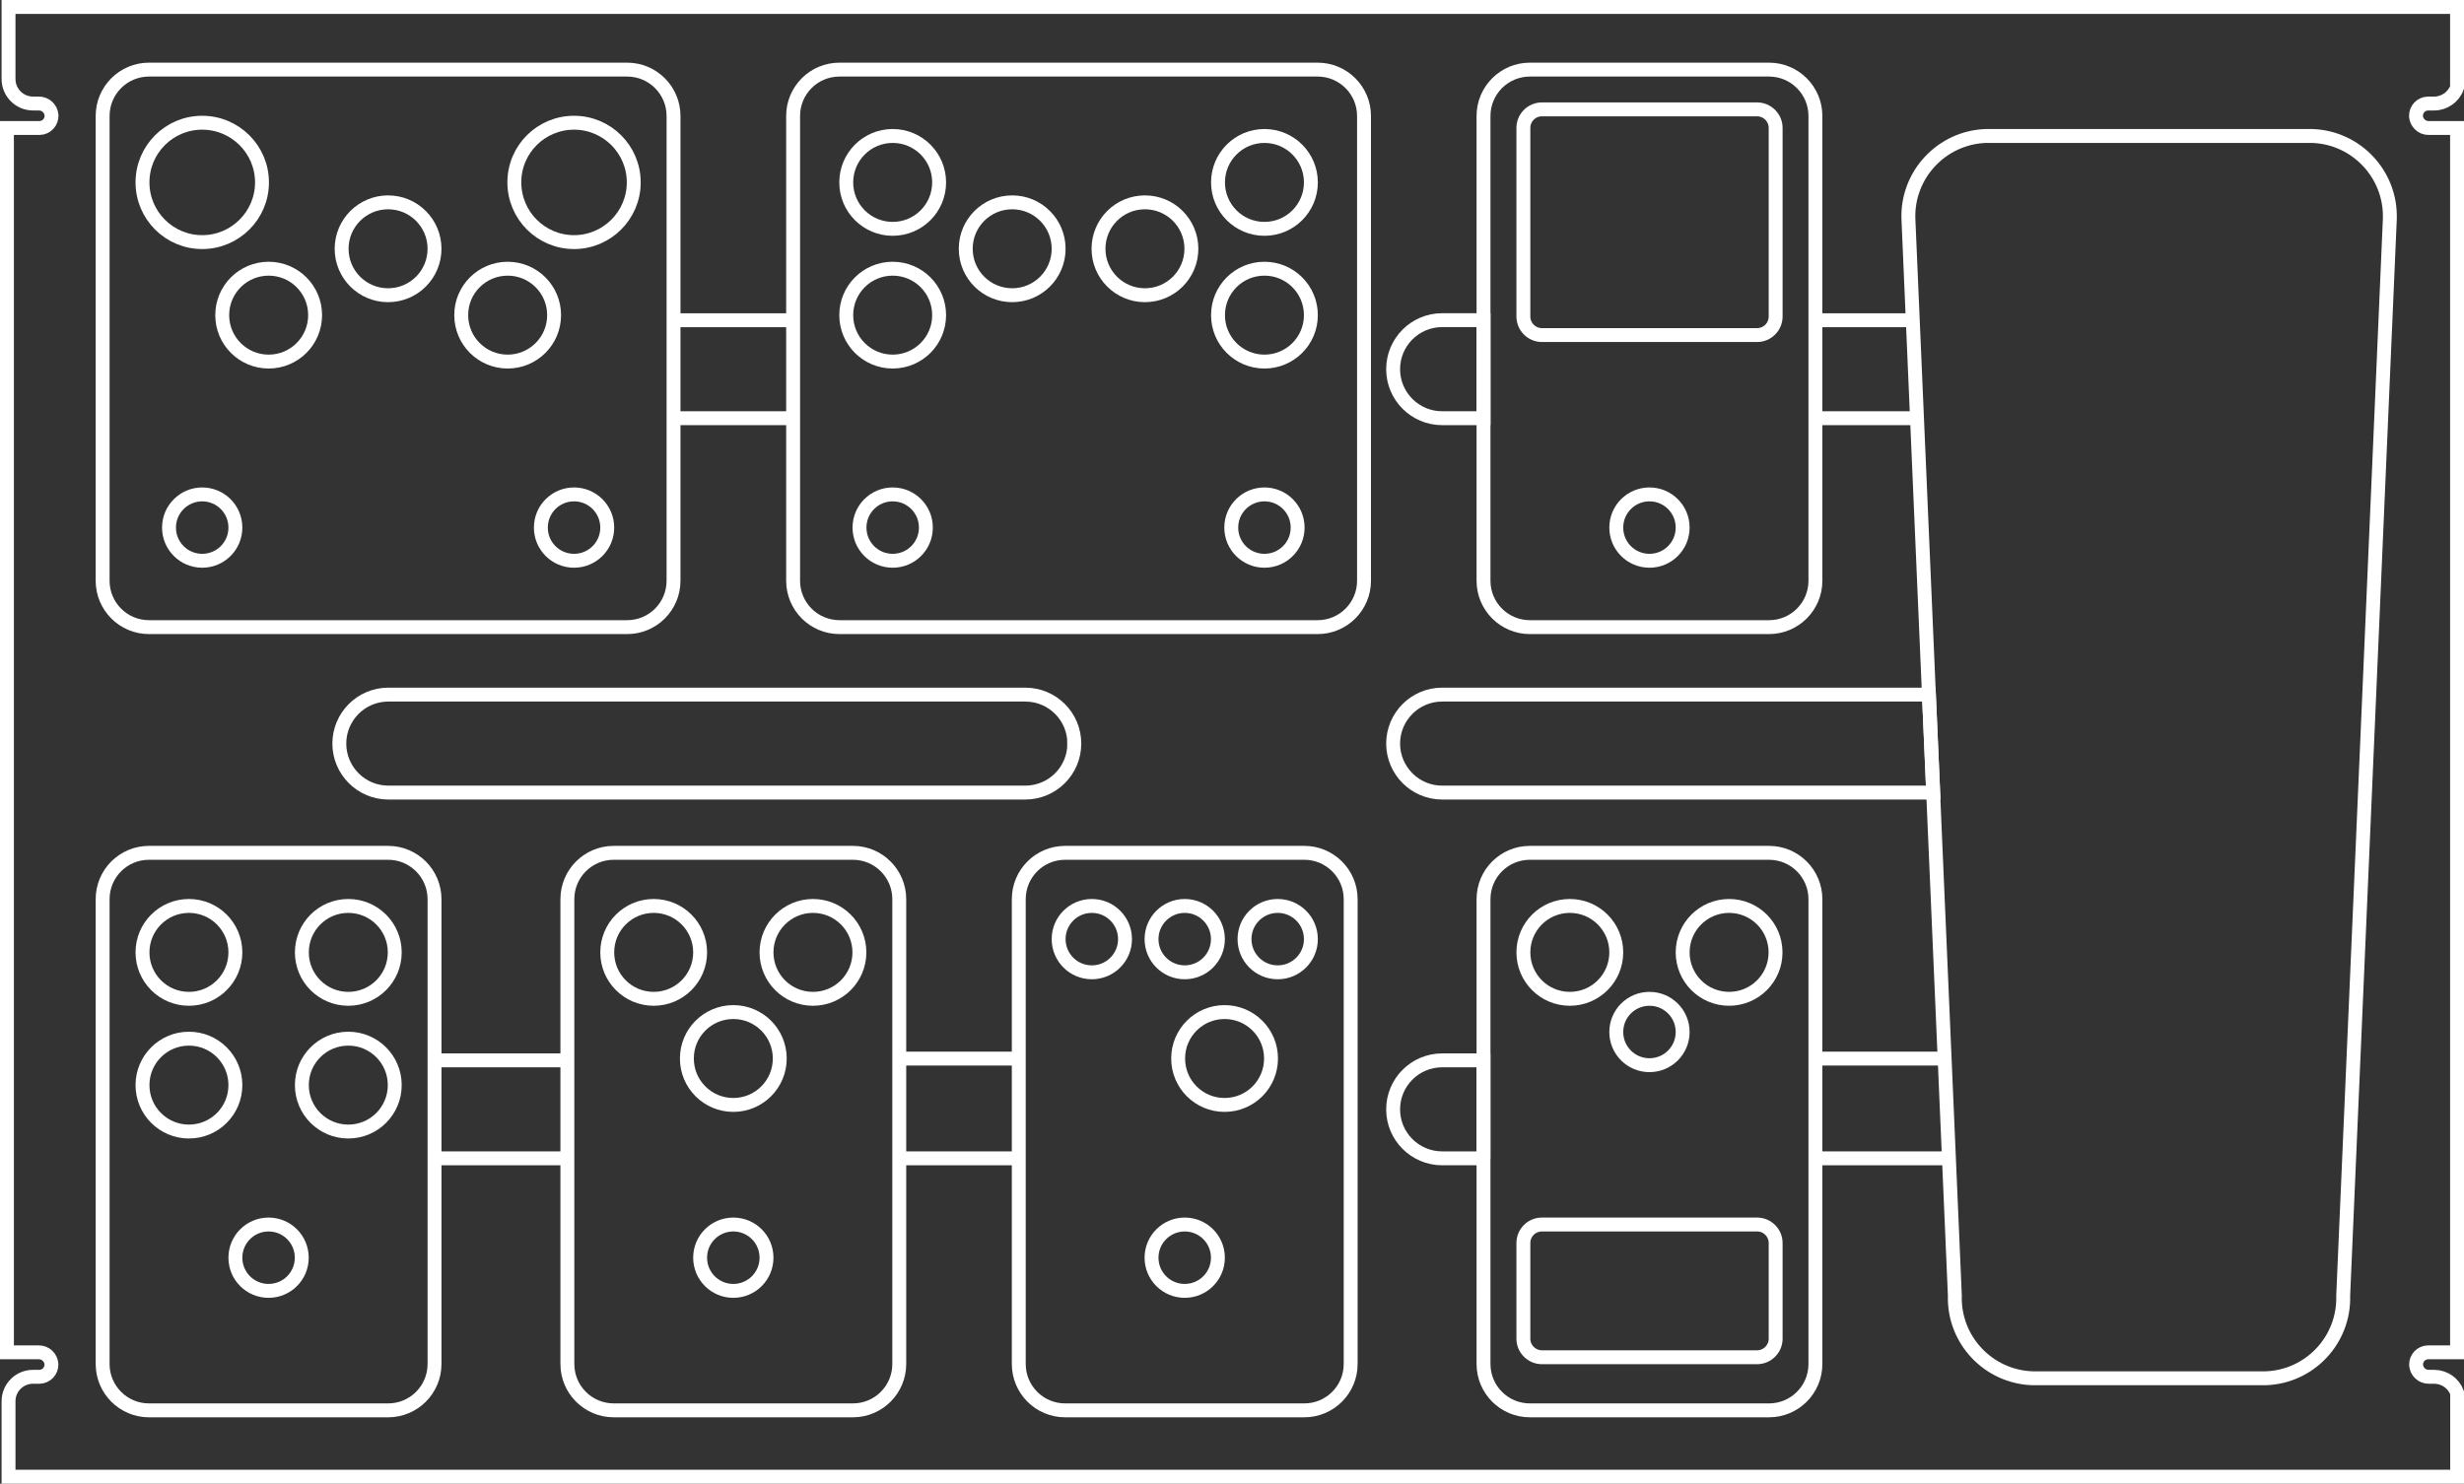 <!-- Generator: Adobe Illustrator 24.0.1, SVG Export Plug-In  -->
<svg version="1.1" baseProfile="basic" xmlns="http://www.w3.org/2000/svg" xmlns:xlink="http://www.w3.org/1999/xlink" x="0px"
     y="0px" width="265.78px" height="160.07px" viewBox="0 0 265.78 160.07" style="enable-background:new 0 0 265.78 160.07;"
     xml:space="preserve">
<rect x="0" y="0" width="265.78" height="160.07" fill="#333333" stroke="none"/>
<style type="text/css">
	.st0{fill:none;stroke:#FFFFFF;stroke-width:1.5;}
</style>
  <defs>
</defs>
  <g>
	<path id="Path_235_2_" class="st0" d="M261.98,13.81c-0.73,0.01-1.33-0.55-1.38-1.28c-0.02-0.73,0.55-1.34,1.28-1.36
		c0.01,0,0.03,0,0.04,0h0.63c1.11,0,2.1-0.69,2.48-1.73V0.75H0.92v7.77c0,1.46,1.18,2.65,2.65,2.65h0.61
		c0.73-0.01,1.33,0.55,1.38,1.28c0.02,0.73-0.55,1.34-1.28,1.36c-0.01,0-0.03,0-0.04,0H0.75V145.9h3.42
		c0.73-0.01,1.33,0.55,1.38,1.28c0.02,0.73-0.55,1.34-1.28,1.36c-0.01,0-0.03,0-0.04,0H3.56c-1.46,0-2.64,1.18-2.64,2.64v8.14
		h264.12v-9.05c-0.38-1.04-1.37-1.73-2.48-1.73h-0.57c-0.73,0.01-1.33-0.55-1.38-1.28c-0.02-0.73,0.55-1.34,1.28-1.36
		c0.01,0,0.03,0,0.04,0h3.1V13.81H261.98z"/>
    <path id="Path_236_2_" class="st0" d="M214.22,14.67h35.18c4.78,0.16,8.53,4.16,8.38,8.94l-5.03,116.16
		c0.15,4.78-3.6,8.78-8.38,8.93h-25.13c-4.78-0.16-8.53-4.16-8.38-8.93L205.85,23.6C205.7,18.83,209.45,14.83,214.22,14.67z"/>
    <path id="Path_464_2_" class="st0" d="M16.07,92.01h25.8c2.76,0,5,2.24,5,5v50.15c0,2.76-2.24,5-5,5h-25.8c-2.76,0-5-2.24-5-5
		V97.01C11.07,94.24,13.31,92.01,16.07,92.01z"/>
    <path id="Path_496_2_" class="st0" d="M28.97,132.11c1.98,0,3.58,1.6,3.58,3.58c0,1.98-1.6,3.58-3.58,3.58s-3.58-1.6-3.58-3.58l0,0
		C25.39,133.71,27,132.11,28.97,132.11z"/>
    <path id="Path_465_2_" class="st0" d="M37.57,97.74c2.77,0,5.01,2.24,5.01,5.01s-2.24,5.01-5.01,5.01c-2.77,0-5.01-2.24-5.01-5.01
		C32.56,99.98,34.8,97.74,37.57,97.74L37.57,97.74z"/>
    <path id="Path_482_2_" class="st0" d="M37.57,112.06c2.77,0,5.01,2.24,5.01,5.01s-2.24,5.01-5.01,5.01c-2.77,0-5.01-2.24-5.01-5.01
		C32.56,114.3,34.8,112.06,37.57,112.06L37.57,112.06z"/>
    <path id="Path_466_2_" class="st0" d="M20.38,97.74c2.77,0,5.01,2.24,5.01,5.01s-2.24,5.01-5.01,5.01s-5.01-2.24-5.01-5.01
		S17.61,97.74,20.38,97.74L20.38,97.74z"/>
    <path id="Path_483_2_" class="st0" d="M20.38,112.06c2.77,0,5.01,2.24,5.01,5.01s-2.24,5.01-5.01,5.01s-5.01-2.24-5.01-5.01
		S17.61,112.06,20.38,112.06L20.38,112.06z"/>
    <path id="Path_467_2_" class="st0" d="M114.89,92.01h25.8c2.76,0,5,2.24,5,5v50.15c0,2.76-2.24,5-5,5h-25.8c-2.76,0-5-2.24-5-5
		V97.01C109.89,94.24,112.13,92.01,114.89,92.01z"/>
    <path id="Path_497_2_" class="st0" d="M127.79,132.11c1.98,0,3.58,1.6,3.58,3.58c0,1.98-1.6,3.58-3.58,3.58
		c-1.98,0-3.58-1.6-3.58-3.58l0,0C124.21,133.71,125.82,132.11,127.79,132.11z"/>
    <path id="Path_468_2_" class="st0" d="M117.77,97.74c1.98,0,3.58,1.6,3.58,3.58s-1.6,3.58-3.58,3.58c-1.98,0-3.58-1.6-3.58-3.58
		l0,0C114.19,99.34,115.79,97.74,117.77,97.74z"/>
    <path id="Path_469_2_" class="st0" d="M137.82,97.74c1.98,0,3.58,1.6,3.58,3.58s-1.6,3.58-3.58,3.58c-1.98,0-3.58-1.6-3.58-3.58
		l0,0C134.24,99.34,135.84,97.74,137.82,97.74z"/>
    <path id="Path_470_2_" class="st0" d="M127.79,97.74c1.98,0,3.58,1.6,3.58,3.58s-1.6,3.58-3.58,3.58c-1.98,0-3.58-1.6-3.58-3.58
		l0,0C124.21,99.34,125.82,97.74,127.79,97.74z"/>
    <path id="Path_484_2_" class="st0" d="M132.09,109.19c2.77,0,5.01,2.24,5.01,5.01s-2.24,5.01-5.01,5.01
		c-2.77,0-5.01-2.24-5.01-5.01S129.32,109.19,132.09,109.19L132.09,109.19z"/>
    <path id="Path_455_2_" class="st0" d="M16.07,7.51h51.58c2.76,0,5,2.24,5,5v50.15c0,2.76-2.24,5-5,5H16.07c-2.76,0-5-2.24-5-5
		V12.51C11.07,9.75,13.31,7.51,16.07,7.51z"/>
    <path id="Path_461_2_" class="st0" d="M21.81,53.34c1.98,0,3.58,1.6,3.58,3.58c0,1.98-1.6,3.58-3.58,3.58s-3.58-1.6-3.58-3.58l0,0
		C18.23,54.94,19.84,53.34,21.81,53.34z"/>
    <path id="Path_462_2_" class="st0" d="M61.92,53.34c1.98,0,3.58,1.6,3.58,3.58c0,1.98-1.6,3.58-3.58,3.58s-3.58-1.6-3.58-3.58l0,0
		C58.34,54.94,59.94,53.34,61.92,53.34z"/>
    <path id="Path_456_2_" class="st0" d="M61.92,13.24c3.56,0,6.44,2.89,6.44,6.44s-2.89,6.44-6.44,6.44c-3.56,0-6.44-2.89-6.44-6.44
		l0,0C55.47,16.12,58.36,13.24,61.92,13.24z"/>
    <path id="Path_457_2_" class="st0" d="M54.76,28.99c2.77,0,5.01,2.24,5.01,5.01s-2.24,5.01-5.01,5.01c-2.77,0-5.01-2.24-5.01-5.01
		C49.74,31.24,51.99,28.99,54.76,28.99L54.76,28.99z"/>
    <path id="Path_458_2_" class="st0" d="M21.81,13.24c3.56,0,6.45,2.89,6.45,6.44s-2.89,6.44-6.45,6.44s-6.44-2.89-6.44-6.44l0,0
		C15.37,16.12,18.25,13.24,21.81,13.24z"/>
    <path id="Path_459_2_" class="st0" d="M28.98,28.99c2.77,0,5.01,2.24,5.01,5.01s-2.24,5.01-5.01,5.01s-5.01-2.24-5.01-5.01
		S26.21,28.99,28.98,28.99L28.98,28.99z"/>
    <path id="Path_460_2_" class="st0" d="M41.86,21.83c2.77,0,5.01,2.24,5.01,5.01s-2.24,5.01-5.01,5.01c-2.77,0-5.01-2.24-5.01-5.01
		C36.85,24.07,39.1,21.83,41.86,21.83L41.86,21.83z"/>
    <path id="Path_463_2_" class="st0" d="M90.55,7.51h51.58c2.76,0,5,2.24,5,5v50.15c0,2.76-2.24,5-5,5H90.55c-2.76,0-5-2.24-5-5
		V12.51C85.55,9.75,87.78,7.51,90.55,7.51z"/>
    <path id="Path_471_2_" class="st0" d="M96.29,53.34c1.98,0,3.58,1.6,3.58,3.58c0,1.98-1.6,3.58-3.58,3.58
		c-1.98,0-3.58-1.6-3.58-3.58l0,0C92.71,54.94,94.31,53.34,96.29,53.34z"/>
    <path id="Path_472_2_" class="st0" d="M136.39,53.34c1.98,0,3.58,1.6,3.58,3.58c0,1.98-1.6,3.58-3.58,3.58
		c-1.98,0-3.58-1.6-3.58-3.58l0,0C132.81,54.94,134.41,53.34,136.39,53.34z"/>
    <path id="Path_473_2_" class="st0" d="M136.39,14.67c2.77,0,5.01,2.24,5.01,5.01s-2.24,5.01-5.01,5.01c-2.77,0-5.01-2.24-5.01-5.01
		S133.62,14.67,136.39,14.67L136.39,14.67z"/>
    <path id="Path_474_2_" class="st0" d="M136.39,28.99c2.77,0,5.01,2.24,5.01,5.01s-2.24,5.01-5.01,5.01c-2.77,0-5.01-2.24-5.01-5.01
		S133.62,28.99,136.39,28.99L136.39,28.99z"/>
    <path id="Path_475_2_" class="st0" d="M96.29,14.67c2.77,0,5.01,2.24,5.01,5.01s-2.24,5.01-5.01,5.01c-2.77,0-5.01-2.24-5.01-5.01
		S93.52,14.67,96.29,14.67L96.29,14.67z"/>
    <path id="Path_476_2_" class="st0" d="M96.29,28.99c2.77,0,5.01,2.24,5.01,5.01s-2.24,5.01-5.01,5.01c-2.77,0-5.01-2.24-5.01-5.01
		S93.52,28.99,96.29,28.99L96.29,28.99z"/>
    <path id="Path_477_2_" class="st0" d="M109.18,21.83c2.77,0,5.01,2.24,5.01,5.01s-2.24,5.01-5.01,5.01c-2.77,0-5.01-2.24-5.01-5.01
		S106.41,21.83,109.18,21.83L109.18,21.83z"/>
    <path id="Path_478_2_" class="st0" d="M123.5,21.83c2.77,0,5.01,2.24,5.01,5.01s-2.24,5.01-5.01,5.01c-2.77,0-5.01-2.24-5.01-5.01
		S120.73,21.83,123.5,21.83L123.5,21.83z"/>
    <path id="Path_479_2_" class="st0" d="M66.2,92.01H92c2.76,0,5,2.24,5,5v50.15c0,2.76-2.24,5-5,5H66.2c-2.76,0-5-2.24-5-5V97.01
		C61.2,94.24,63.44,92.01,66.2,92.01z"/>
    <path id="Path_498_2_" class="st0" d="M79.1,132.11c1.98,0,3.58,1.6,3.58,3.58c0,1.98-1.6,3.58-3.58,3.58
		c-1.98,0-3.58-1.6-3.58-3.58l0,0C75.52,133.71,77.12,132.11,79.1,132.11z"/>
    <path id="Path_480_2_" class="st0" d="M87.69,97.74c2.77,0,5.01,2.24,5.01,5.01s-2.24,5.01-5.01,5.01c-2.77,0-5.01-2.24-5.01-5.01
		S84.93,97.74,87.69,97.74L87.69,97.74z"/>
    <path id="Path_481_2_" class="st0" d="M70.51,97.74c2.77,0,5.01,2.24,5.01,5.01s-2.24,5.01-5.01,5.01c-2.77,0-5.01-2.24-5.01-5.01
		S67.74,97.74,70.51,97.74L70.51,97.74z"/>
    <path id="Path_485_2_" class="st0" d="M79.1,109.19c2.77,0,5.01,2.24,5.01,5.01s-2.24,5.01-5.01,5.01c-2.77,0-5.01-2.24-5.01-5.01
		S76.33,109.19,79.1,109.19L79.1,109.19z"/>
    <path id="Path_486_2_" class="st0" d="M165.02,92.01h25.8c2.76,0,5,2.24,5,5v50.15c0,2.76-2.24,5-5,5h-25.8c-2.76,0-5-2.24-5-5
		V97.01C160.02,94.24,162.26,92.01,165.02,92.01z"/>
    <path id="Path_492_2_" class="st0" d="M186.51,97.74c2.77,0,5.01,2.24,5.01,5.01s-2.24,5.01-5.01,5.01c-2.77,0-5.01-2.24-5.01-5.01
		S183.75,97.74,186.51,97.74L186.51,97.74z"/>
    <path id="Path_489_2_" class="st0" d="M169.33,97.74c2.77,0,5.01,2.24,5.01,5.01s-2.24,5.01-5.01,5.01c-2.77,0-5.01-2.24-5.01-5.01
		S166.56,97.74,169.33,97.74L169.33,97.74z"/>
    <path id="Path_493_2_" class="st0" d="M177.92,107.76c1.98,0,3.58,1.6,3.58,3.58s-1.6,3.58-3.58,3.58c-1.98,0-3.58-1.6-3.58-3.58
		l0,0C174.34,109.36,175.94,107.76,177.92,107.76z"/>
    <path id="Path_499_2_" class="st0" d="M166.32,132.11h23.21c1.1,0,2,0.9,2,2v10.32c0,1.1-0.9,2-2,2h-23.21c-1.1,0-2-0.9-2-2v-10.32
		C164.32,133,165.21,132.11,166.32,132.11z"/>
    <path id="Path_487_2_" class="st0" d="M165.02,7.51h25.8c2.76,0,5,2.24,5,5v50.15c0,2.76-2.24,5-5,5h-25.8c-2.76,0-5-2.24-5-5
		V12.51C160.02,9.75,162.26,7.51,165.02,7.51z"/>
    <path id="Path_494_2_" class="st0" d="M177.92,53.34c1.98,0,3.58,1.6,3.58,3.58c0,1.98-1.6,3.58-3.58,3.58
		c-1.98,0-3.58-1.6-3.58-3.58l0,0C174.34,54.94,175.94,53.34,177.92,53.34z"/>
    <path id="Path_490_2_" class="st0" d="M166.32,11.8h23.21c1.1,0,2,0.9,2,2v20.35c0,1.1-0.9,2-2,2h-23.21c-1.1,0-2-0.9-2-2V13.8
		C164.32,12.7,165.21,11.8,166.32,11.8z"/>
    <line class="st0" x1="72.66" y1="34.55" x2="85.55" y2="34.55"/>
    <line class="st0" x1="85.55" y1="45.12" x2="72.66" y2="45.12"/>
    <line class="st0" x1="206.32" y1="34.55" x2="195.82" y2="34.55"/>
    <line class="st0" x1="195.82" y1="45.12" x2="206.78" y2="45.12"/>
    <path class="st0" d="M160.02,45.12h-4.46c-2.92,0-5.29-2.37-5.29-5.29l0,0l0,0c0-2.92,2.37-5.29,5.29-5.29l0,0h4.46V45.12z"/>
    <line class="st0" x1="229.56" y1="80.23" x2="229.56" y2="80.23"/>
    <path class="st0" d="M208.53,85.51h-52.97c-2.92,0-5.28-2.37-5.29-5.28l0,0c0-2.92,2.37-5.29,5.28-5.29c0,0,0,0,0,0h52.51
		L208.53,85.51z"/>
    <line class="st0" x1="61.2" y1="114.4" x2="46.87" y2="114.4"/>
    <line class="st0" x1="46.87" y1="124.97" x2="61.2" y2="124.97"/>
    <line class="st0" x1="97" y1="114.21" x2="109.89" y2="114.21"/>
    <line class="st0" x1="109.89" y1="124.97" x2="97" y2="124.97"/>
    <line class="st0" x1="209.77" y1="114.21" x2="195.82" y2="114.21"/>
    <line class="st0" x1="195.82" y1="124.97" x2="210.23" y2="124.97"/>
    <line class="st0" x1="229.56" y1="119.68" x2="229.56" y2="119.68"/>
    <path class="st0" d="M160.02,124.97h-4.46c-2.92,0-5.29-2.37-5.29-5.28c0,0,0,0,0,0l0,0c0-2.92,2.37-5.29,5.28-5.29c0,0,0,0,0,0
		h4.46V124.97z"/>
    <path class="st0" d="M115.88,80.23c0,2.92-2.37,5.28-5.29,5.28H41.89c-2.92,0-5.28-2.37-5.29-5.28l0,0c0-2.92,2.37-5.29,5.28-5.29
		c0,0,0,0,0,0h68.71C113.52,74.94,115.89,77.31,115.88,80.23C115.89,80.22,115.89,80.23,115.88,80.23L115.88,80.23z"/>
</g>
</svg>
